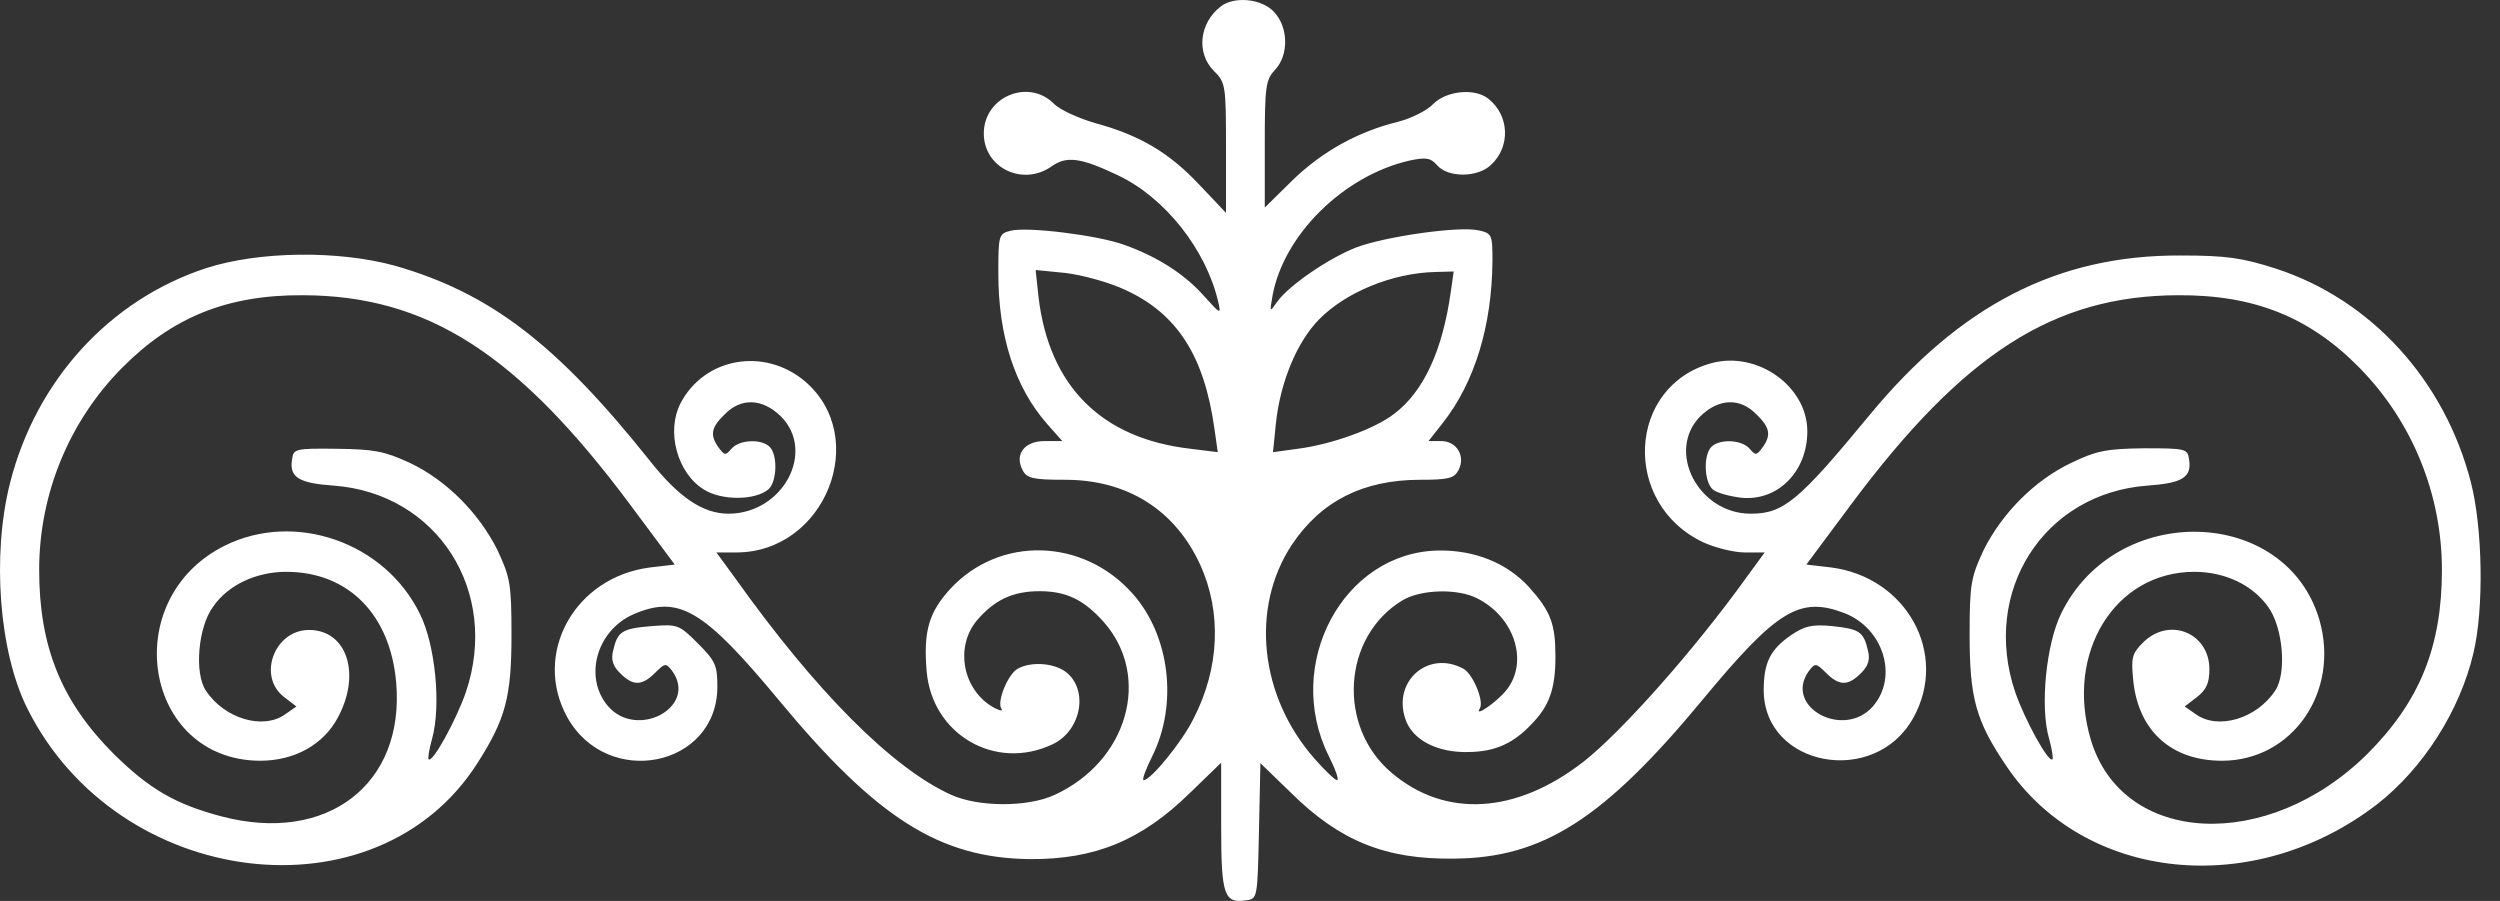 <svg width="111" height="40" viewBox="0 0 111 40" fill="none" xmlns="http://www.w3.org/2000/svg">
<rect x="0" y="0" width="111" height="40" fill="#333333" stroke="none"/>
<g clip-path="url(#clip0_14_140)">
<path d="M54.199 0.289C53.252 1.02 53.102 2.354 53.897 3.149C54.414 3.666 54.435 3.773 54.435 6.569V9.451L53.252 8.204C51.897 6.763 50.607 6.01 48.649 5.472C47.897 5.257 47.036 4.87 46.778 4.59C45.638 3.472 43.681 4.311 43.681 5.924C43.681 7.451 45.401 8.29 46.692 7.387C47.359 6.913 47.983 6.999 49.617 7.774C51.725 8.763 53.553 11.086 54.091 13.409C54.22 13.968 54.199 13.968 53.446 13.129C52.564 12.14 51.359 11.387 49.918 10.871C48.735 10.441 45.595 10.054 44.864 10.247C44.348 10.376 44.326 10.441 44.326 12.14C44.326 14.915 45.057 17.194 46.498 18.829L47.165 19.582H46.391C45.488 19.582 45.036 20.163 45.401 20.872C45.595 21.238 45.853 21.302 47.294 21.302C50.047 21.302 52.177 22.636 53.295 25.088C54.242 27.174 54.156 29.648 52.994 31.906C52.499 32.917 51.101 34.638 50.779 34.638C50.693 34.638 50.865 34.164 51.166 33.562C52.306 31.261 51.94 28.228 50.306 26.378C48.112 23.884 44.391 23.776 42.197 26.142C41.25 27.174 40.992 28.013 41.143 29.798C41.38 32.616 44.197 34.251 46.735 33.046C48.047 32.422 48.348 30.551 47.273 29.798C46.735 29.433 45.767 29.368 45.187 29.691C44.756 29.927 44.262 31.132 44.455 31.454C44.541 31.584 44.412 31.562 44.154 31.433C42.756 30.68 42.369 28.744 43.38 27.54C44.154 26.637 44.971 26.249 46.154 26.249C47.359 26.249 48.133 26.637 49.015 27.626C51.144 30.056 50.069 33.82 46.8 35.304C45.617 35.842 43.444 35.842 42.218 35.283C39.616 34.1 36.239 30.723 32.626 25.647L31.808 24.529H32.69C36.648 24.529 38.669 19.41 35.723 16.915C33.916 15.409 31.27 15.882 30.217 17.904C29.571 19.152 30.066 21.001 31.249 21.733C32.023 22.227 33.507 22.227 34.11 21.733C34.497 21.41 34.54 20.206 34.174 19.84C33.809 19.474 32.819 19.517 32.475 19.926C32.217 20.227 32.174 20.227 31.916 19.883C31.507 19.324 31.572 18.98 32.174 18.399C32.905 17.646 33.852 17.689 34.669 18.485C36.239 20.055 34.755 22.808 32.346 22.808C31.206 22.808 30.131 22.077 28.84 20.442C24.71 15.259 21.742 13 17.527 11.796C15.01 11.107 11.504 11.15 9.16 11.903C4.88 13.301 1.61 16.872 0.449 21.431C-0.368 24.636 -0.046 28.959 1.223 31.476C5.245 39.499 16.709 40.897 21.183 33.906C22.452 31.928 22.71 30.938 22.71 28.185C22.71 25.905 22.646 25.626 22.086 24.421C21.269 22.787 19.828 21.324 18.193 20.55C17.075 20.034 16.623 19.948 14.967 19.926C13.096 19.904 13.031 19.926 12.967 20.399C12.838 21.195 13.268 21.453 14.816 21.561C19.419 21.905 22.194 26.249 20.688 30.723C20.258 31.971 19.204 33.885 19.032 33.713C18.989 33.67 19.054 33.261 19.183 32.809C19.591 31.347 19.333 28.637 18.645 27.26C17.096 24.077 13.096 22.679 9.977 24.228C5.202 26.615 6.385 33.756 11.547 33.777C13.074 33.777 14.365 33.068 15.01 31.842C16.043 29.906 15.397 27.97 13.72 27.97C12.193 27.97 11.418 30.013 12.601 30.938L13.16 31.368L12.666 31.713C11.676 32.422 9.956 31.906 9.138 30.659C8.622 29.884 8.794 27.841 9.461 26.938C10.128 25.97 11.375 25.389 12.709 25.389C15.462 25.389 17.333 27.282 17.591 30.314C17.978 34.831 14.515 37.477 9.848 36.251C7.805 35.713 6.643 35.046 5.052 33.476C2.729 31.153 1.739 28.723 1.739 25.303C1.739 21.926 3.073 18.7 5.417 16.334C7.654 14.076 10.106 13.086 13.461 13.108C18.968 13.129 22.968 15.689 27.958 22.378L29.959 25.067L28.861 25.195C25.506 25.626 23.635 29.024 25.184 31.842C26.969 35.046 31.851 34.057 31.851 30.487C31.851 29.54 31.765 29.347 30.991 28.572C30.152 27.733 30.087 27.712 28.948 27.798C27.614 27.906 27.421 28.035 27.227 28.873C27.119 29.282 27.205 29.562 27.528 29.884C28.109 30.465 28.496 30.465 29.098 29.863C29.528 29.433 29.571 29.433 29.851 29.798C30.991 31.39 28.281 32.852 26.99 31.347C25.915 30.078 26.474 28.013 28.109 27.282C30.131 26.4 31.227 27.045 34.583 31.089C38.928 36.337 41.724 38.101 45.724 38.144C48.628 38.165 50.693 37.305 52.843 35.197L54.22 33.863V36.703C54.22 39.757 54.349 40.122 55.339 39.972C55.833 39.907 55.833 39.864 55.898 36.896L55.962 33.885L57.317 35.197C59.49 37.348 61.533 38.165 64.544 38.122C68.502 38.101 71.212 36.358 75.578 31.089C78.89 27.088 79.901 26.465 81.88 27.217C83.622 27.884 84.289 30.035 83.17 31.347C81.88 32.852 79.17 31.39 80.31 29.798C80.589 29.433 80.632 29.433 81.063 29.863C81.665 30.465 82.052 30.465 82.633 29.884C82.955 29.562 83.041 29.282 82.934 28.873C82.74 28.035 82.547 27.927 81.342 27.798C80.439 27.712 80.116 27.798 79.514 28.207C78.611 28.83 78.309 29.411 78.309 30.637C78.309 34.057 83.256 34.96 84.956 31.863C86.526 29.024 84.654 25.626 81.299 25.195L80.202 25.067L82.203 22.378C87.192 15.689 91.193 13.129 96.699 13.108C100.076 13.086 102.55 14.076 104.765 16.334C107.109 18.721 108.421 21.948 108.421 25.303C108.421 28.723 107.432 31.153 105.109 33.476C100.678 37.864 94.226 37.541 92.828 32.831C91.688 28.981 93.903 25.389 97.43 25.389C98.785 25.389 100.012 25.97 100.7 26.938C101.367 27.841 101.539 29.884 101.022 30.659C100.205 31.906 98.484 32.422 97.495 31.713L97 31.368L97.56 30.938C97.968 30.616 98.097 30.314 98.097 29.712C98.097 28.099 96.312 27.368 95.151 28.529C94.656 29.024 94.613 29.196 94.72 30.25C94.957 32.465 96.42 33.777 98.656 33.777C101.775 33.777 103.905 30.723 102.98 27.518C101.496 22.464 93.946 22.249 91.516 27.239C90.849 28.594 90.569 31.39 90.978 32.788C91.107 33.261 91.171 33.67 91.129 33.713C90.957 33.885 89.903 31.971 89.472 30.723C87.967 26.249 90.741 21.905 95.344 21.561C96.893 21.453 97.323 21.195 97.194 20.399C97.129 19.926 97.065 19.904 95.194 19.904C93.516 19.926 93.086 20.012 91.967 20.55C90.333 21.324 88.892 22.787 88.074 24.421C87.515 25.626 87.451 25.905 87.451 28.185C87.451 31.003 87.73 32.014 89.085 34.014C92.548 39.154 100.055 39.929 105.539 35.713C107.583 34.121 109.217 31.562 109.819 29.003C110.293 27.024 110.228 23.453 109.712 21.431C108.55 16.893 105.281 13.301 101.044 11.925C99.56 11.452 98.893 11.344 96.807 11.344C91.365 11.323 87.042 13.538 82.998 18.442C79.858 22.249 79.191 22.808 77.729 22.808C75.406 22.808 73.965 20.034 75.492 18.485C76.309 17.689 77.256 17.646 77.987 18.399C78.589 18.98 78.654 19.324 78.245 19.883C77.987 20.227 77.944 20.227 77.686 19.926C77.342 19.517 76.352 19.474 75.987 19.84C75.621 20.206 75.664 21.41 76.051 21.733C76.223 21.883 76.782 22.034 77.299 22.098C78.933 22.27 80.245 20.937 80.245 19.152C80.245 17.151 78.03 15.581 76.008 16.119C72.244 17.13 71.986 22.356 75.621 24.077C76.137 24.314 76.976 24.529 77.471 24.529H78.353L77.535 25.647C75.234 28.852 72.007 32.487 70.308 33.82C67.319 36.143 64.178 36.337 61.791 34.315C59.361 32.272 59.597 28.271 62.264 26.658C63.081 26.163 64.738 26.12 65.598 26.572C67.254 27.411 67.878 29.39 66.888 30.637C66.458 31.175 65.426 31.885 65.706 31.454C65.899 31.132 65.404 29.927 64.974 29.691C63.426 28.852 61.834 30.229 62.393 31.906C62.694 32.852 63.813 33.433 65.232 33.39C66.394 33.369 67.211 33.003 68.028 32.121C68.803 31.325 69.061 30.551 69.061 29.153C69.061 27.691 68.846 27.131 67.878 26.056C66.91 25.002 65.49 24.421 63.877 24.443C59.64 24.507 56.973 29.497 58.995 33.562C59.296 34.164 59.468 34.638 59.361 34.638C59.275 34.638 58.823 34.208 58.371 33.691C55.919 30.917 55.511 26.981 57.36 24.185C58.651 22.249 60.522 21.302 63.06 21.302C64.308 21.302 64.566 21.238 64.759 20.872C65.082 20.249 64.673 19.582 63.985 19.582H63.426L64.071 18.765C65.469 16.979 66.243 14.484 66.265 11.581C66.265 10.419 66.243 10.355 65.641 10.226C64.759 10.032 61.468 10.505 60.178 11C58.952 11.495 57.253 12.656 56.715 13.387C56.371 13.882 56.371 13.882 56.5 13.129C56.995 10.419 59.662 7.795 62.587 7.128C63.318 6.978 63.512 6.999 63.813 7.343C64.308 7.903 65.62 7.881 66.2 7.322C67.082 6.505 67.017 5.107 66.071 4.375C65.469 3.902 64.222 4.031 63.641 4.612C63.361 4.913 62.651 5.257 62.071 5.408C60.307 5.838 58.715 6.72 57.403 7.989L56.156 9.215V6.397C56.156 3.838 56.199 3.537 56.608 3.106C57.231 2.44 57.21 1.214 56.564 0.525C56.027 -0.055 54.801 -0.184 54.199 0.289ZM49.961 12.871C52.263 13.925 53.467 15.796 53.919 19.023L54.069 20.076L52.865 19.926C48.907 19.474 46.584 17.151 46.111 13.194L45.982 11.989L47.294 12.118C48.026 12.204 49.23 12.527 49.961 12.871ZM64.415 12.957C64.049 15.56 63.211 17.388 61.898 18.377C61.038 19.044 59.124 19.732 57.618 19.926L56.521 20.076L56.651 18.786C56.844 16.979 57.575 15.194 58.565 14.183C59.748 12.979 61.812 12.118 63.748 12.075L64.544 12.054L64.415 12.957Z" fill="white"/>
</g>
<defs>
<clipPath id="clip0_14_140">
<rect width="110.139" height="40" fill="white" transform="matrix(1 0 0 -1 0 40)"/>
</clipPath>
</defs>
</svg>
